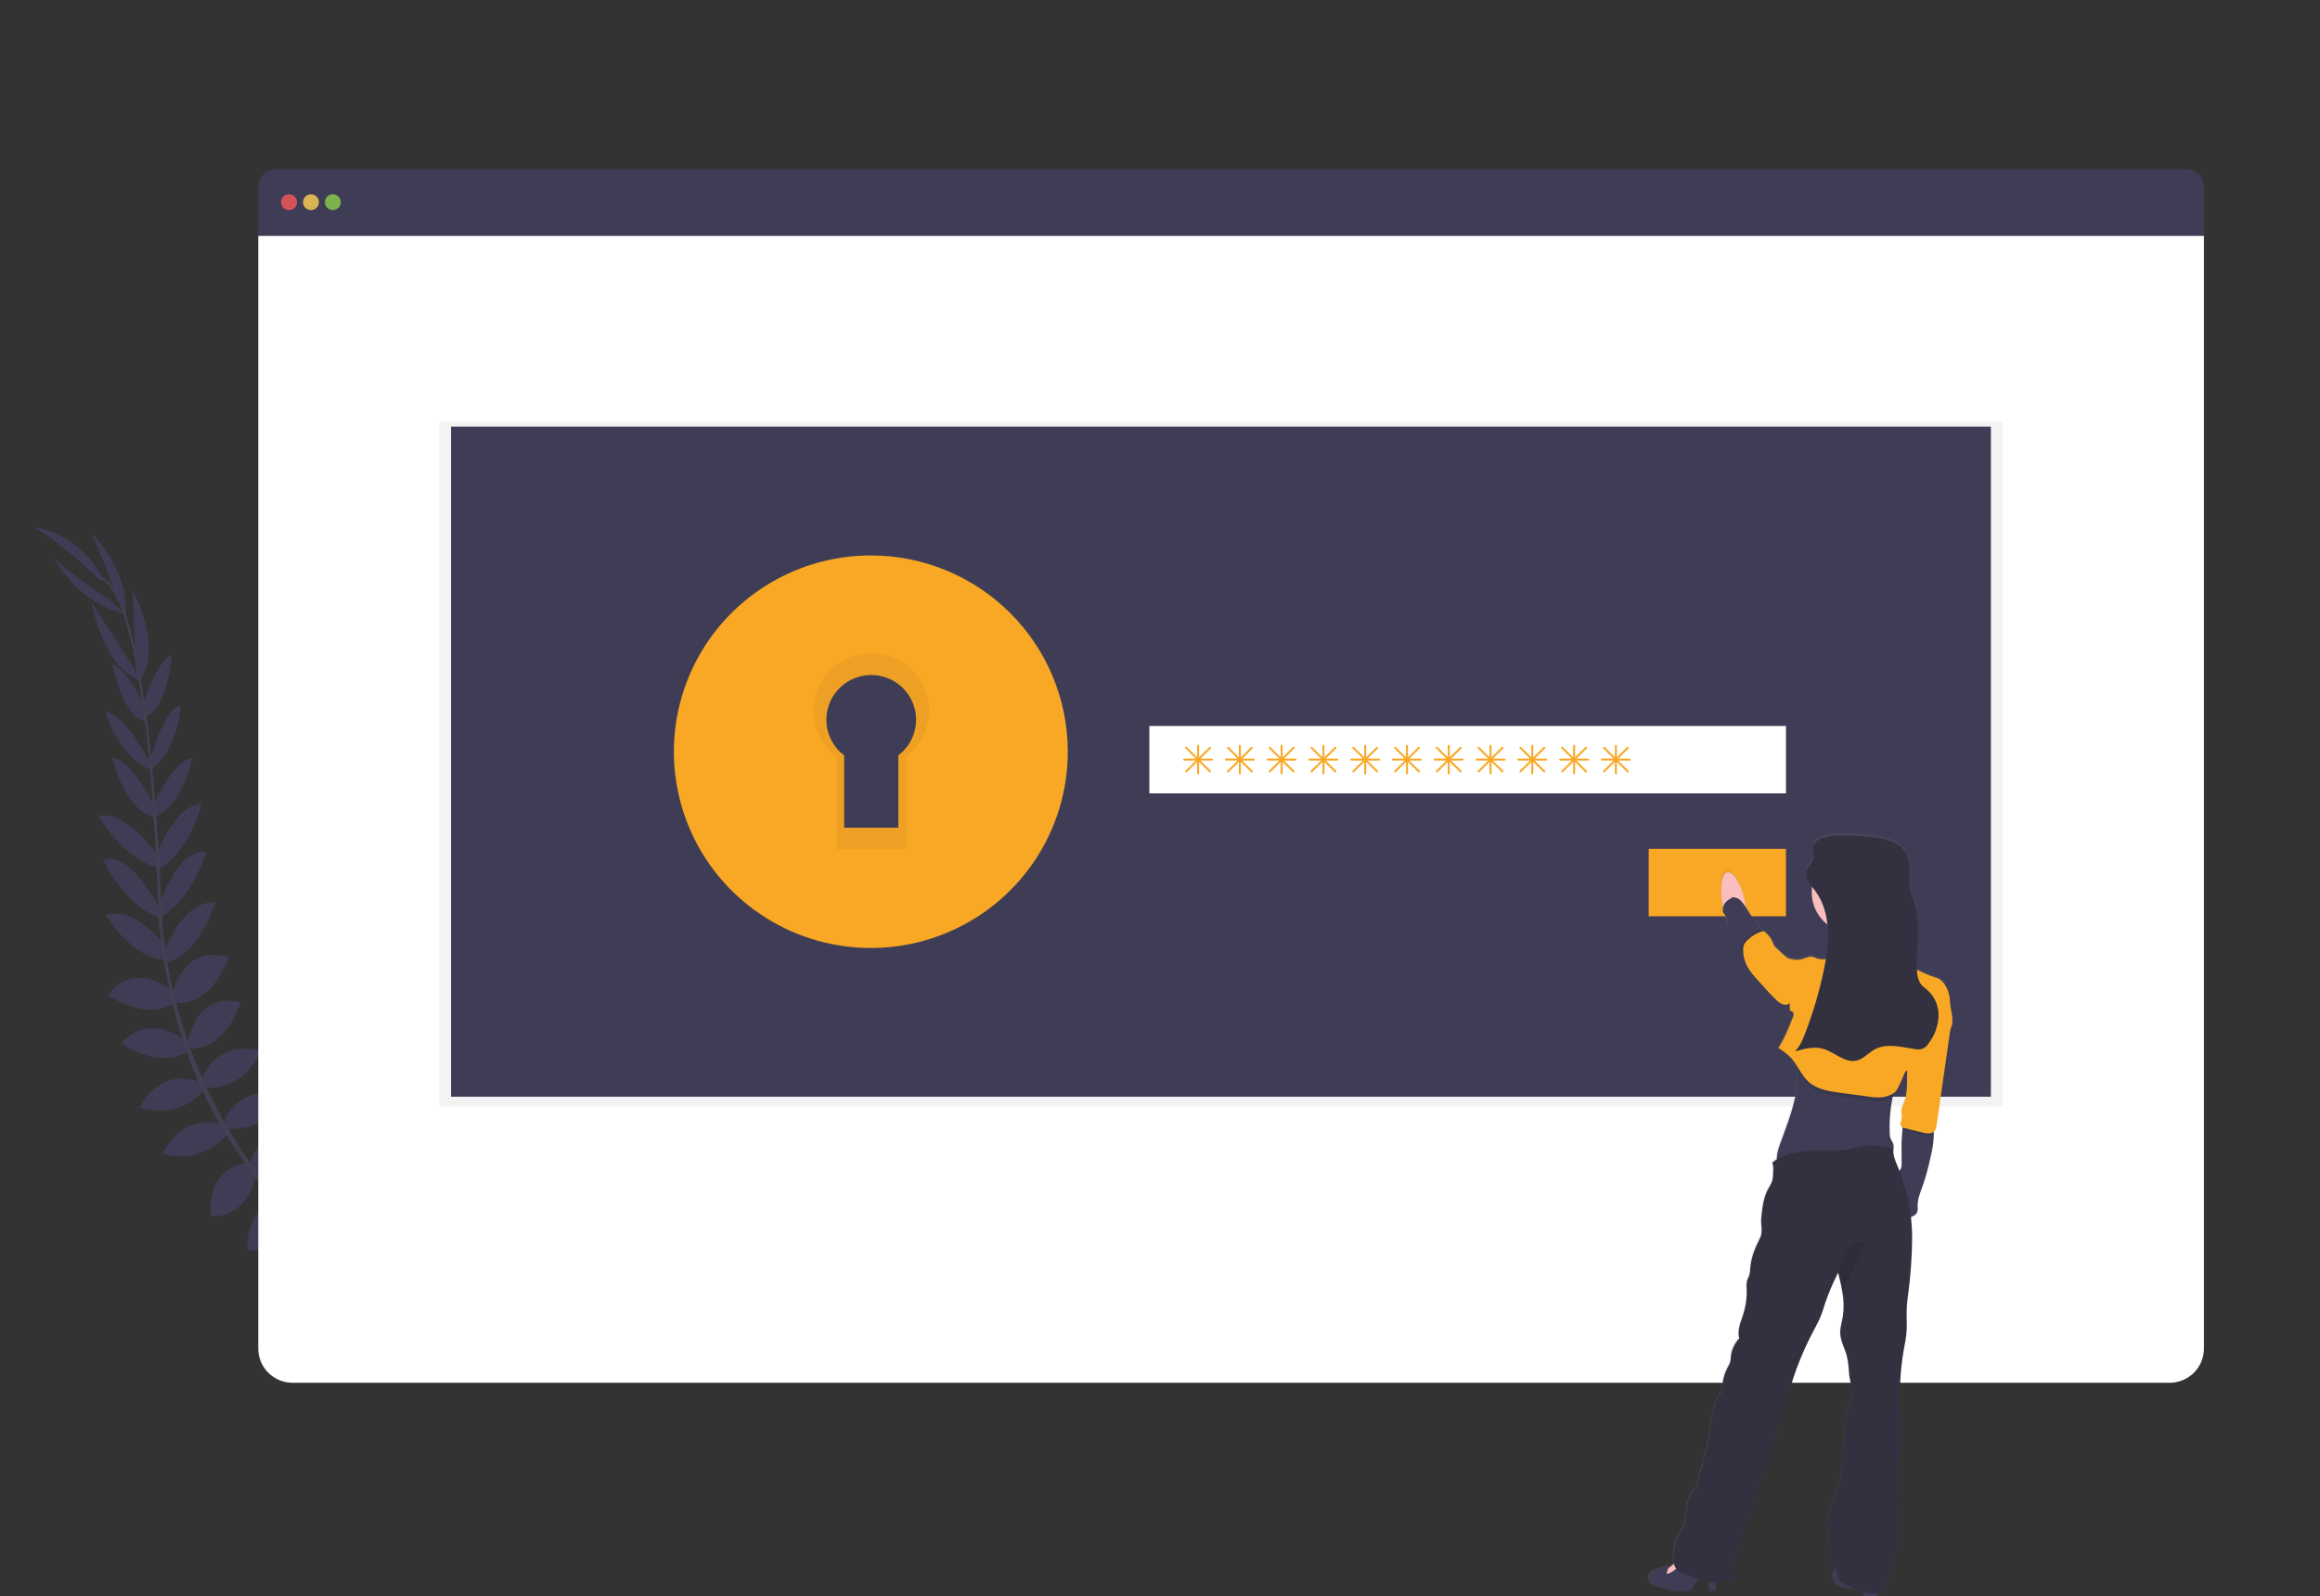 <svg width="1013" height="697" viewBox="0 0 1013 697" fill="none" xmlns="http://www.w3.org/2000/svg">
<rect x="0" y="0" width="1013" height="697" fill="#333333" stroke="none"/>
<g clip-path="url(#clip0)">
<path d="M151 550.568C151 550.568 160.543 544.01 170 548.676C170 548.676 167.088 554.513 155.115 553.963L151 550.568Z" fill="#3F3D56"/>
<path d="M149.58 551C149.58 551 146.633 562.306 154.025 570C154.025 570 158.469 565.339 154.025 553.922L149.58 551Z" fill="#3F3D56"/>
<path d="M137 540.009C137 540.009 137.741 530.48 160 533.643C160 533.643 160.106 539.789 152.293 542.7C144.479 545.611 140.898 543.156 137 540.009Z" fill="#3F3D56"/>
<path d="M136.081 540C136.081 540 127.549 542.906 135.159 563C135.159 563 140.79 561.668 141.802 553.67C142.813 545.672 139.816 542.914 136.081 540Z" fill="#3F3D56"/>
<path d="M124.013 526.223C124.013 526.223 122.766 510.507 144.966 512.116C144.966 512.116 146.555 526.31 127.929 530L124.013 526.223Z" fill="#3F3D56"/>
<path d="M109 508.695C109 508.695 112.014 490.616 134 496.002C134 496.002 134.079 511.632 112.588 513L109 508.695Z" fill="#3F3D56"/>
<path d="M98 489.861C98 489.861 103.083 472.866 125 477.949C125 477.949 119.782 493.237 99.457 492.997L98 489.861Z" fill="#3F3D56"/>
<path d="M88 471.824C88 471.824 92.94 453.555 114 459.02C114 459.02 106.972 476.377 89.395 474.912L88 471.824Z" fill="#3F3D56"/>
<path d="M82 454.799C82 454.799 85.728 432.842 105 437.702C105 437.702 99.401 457.678 83.415 458L82 454.799Z" fill="#3F3D56"/>
<path d="M75 434.669C75 434.669 79.669 411.519 100 418.216C100 418.216 92.032 440.098 76.444 437.836L75 434.669Z" fill="#3F3D56"/>
<path d="M72 415.582C72 415.582 79.049 393.413 94 394.012C94 394.012 86.797 417.425 73.25 420L72 415.582Z" fill="#3F3D56"/>
<path d="M69 396.827C69 396.827 77.121 370.051 90 372.113C90 372.113 84.38 392.583 69.455 401L69 396.827Z" fill="#3F3D56"/>
<path d="M68 374.2C68 374.2 75.504 351.893 88 351C88 351 82.896 372.951 68.248 380L68 374.2Z" fill="#3F3D56"/>
<path d="M66 353.403C66 353.403 75.564 331.496 84 331C84 331 79.844 352.574 66.818 357L66 353.403Z" fill="#3F3D56"/>
<path d="M65 334.188C65 334.188 70.745 310.009 79 308C79 308 77.873 327.783 65.831 336L65 334.188Z" fill="#3F3D56"/>
<path d="M62 308.276C62 308.276 68.169 288.946 75 286C75 286 73.653 308.79 63.575 313L62 308.276Z" fill="#3F3D56"/>
<path d="M59.362 292.029L58 258C58 258 72.022 283.652 60.374 298L59.362 292.029Z" fill="#3F3D56"/>
<path d="M50.151 258.335C50.151 258.335 41.174 233.394 39 232C39 232 56.602 248.184 54.882 269L50.151 258.335Z" fill="#3F3D56"/>
<path d="M123.38 526.049C123.38 526.049 107.539 524.026 108.01 545.908C108.01 545.908 122.325 548.189 127 530.088L123.38 526.049Z" fill="#3F3D56"/>
<path d="M108.441 508C108.441 508 90.608 507.944 92.087 530.884C92.087 530.884 107.063 533.636 112 512.337L108.441 508Z" fill="#3F3D56"/>
<path d="M98.515 491.47C98.515 491.47 81.735 483.755 71 503.671C71 503.671 86.497 510.096 100 494.691L98.515 491.47Z" fill="#3F3D56"/>
<path d="M87.614 472.69C87.614 472.69 70.845 464.622 61 483.744C61 483.744 78.469 489.688 89 475.716L87.614 472.69Z" fill="#3F3D56"/>
<path d="M82.254 455.443C82.254 455.443 65.983 440.837 53 455.608C53 455.608 69.62 467.632 83 458.698L82.254 455.443Z" fill="#3F3D56"/>
<path d="M76.409 433.735C76.409 433.735 59.952 418.113 47 434.454C47 434.454 65.469 447.288 77 437.016L76.409 433.735Z" fill="#3F3D56"/>
<path d="M73 414.48C73 414.48 60.601 395.352 46 399.621C46 399.621 58.868 419.874 72.859 418.971L73 414.48Z" fill="#3F3D56"/>
<path d="M69.675 396.679C69.675 396.679 56.997 371.062 45 375.521C45 375.521 54.144 395.214 70 401L69.675 396.679Z" fill="#3F3D56"/>
<path d="M68.709 373.348C68.709 373.348 55.435 353.814 43 356.202C43 356.202 53.853 376.012 70 379L68.709 373.348Z" fill="#3F3D56"/>
<path d="M68 353.249C68 353.249 57.517 331.151 49 331C49 331 54.032 352.939 67.293 357L68 353.249Z" fill="#3F3D56"/>
<path d="M66 333.988C66 333.988 54.582 311.049 46 311C46 311 51.842 330.616 65.621 336L66 333.988Z" fill="#3F3D56"/>
<path d="M64 310.19C64 310.19 55.796 292.055 49 290C49 290 53.102 312.105 63.094 315L64 310.19Z" fill="#3F3D56"/>
<path d="M58.324 291.536L40 263C40 263 44.695 291.149 61 297L58.324 291.536Z" fill="#3F3D56"/>
<path d="M45.824 260.622C45.824 260.622 23.8 245.451 23 243C23 243 34.2 264.247 55 268L45.824 260.622Z" fill="#3F3D56"/>
<path d="M44.399 254C44.399 254 19.386 229.976 13 230C13 230 33.629 230.941 45 252.719L44.399 254Z" fill="#3F3D56"/>
<path d="M64 313.881L63.099 314C58.446 277.268 51.662 255.532 44 252.869L44.298 252C52.422 254.844 59.253 276.248 64 313.881Z" fill="#444053"/>
<path d="M71 401.889L69.634 402C69.344 398.559 69.124 395.038 68.974 391.526C67.671 361.016 65.654 332.995 63 311.991L63.785 311C66.447 332.051 69.037 360.912 70.341 391.47C70.49 394.959 70.71 398.464 71 401.889Z" fill="#444053"/>
<path d="M176.254 568C176.017 567.897 151.723 557.087 126.51 531.311C111.737 516.214 99.463 498.878 90.145 479.948C78.486 456.297 71.379 427.234 69 399L70.436 399.672C75.789 463.046 104.746 506.349 127.771 529.936C152.738 555.483 176.762 566.183 177 566.285L176.254 568Z" fill="#444053"/>
<path d="M954.881 74H120.207C118.235 74 116.343 74.781 114.949 76.171C113.555 77.56 112.771 79.445 112.771 81.411V103.002H962.316V81.411C962.316 79.445 961.533 77.56 960.138 76.171C958.744 74.781 956.853 74 954.881 74Z" fill="#3F3D56"/>
<path d="M112.771 103.002V588.891C112.771 592.854 114.351 596.655 117.162 599.457C119.974 602.26 123.788 603.834 127.764 603.834H947.323C951.3 603.834 955.113 602.26 957.925 599.457C960.737 596.655 962.316 592.854 962.316 588.891V103.002H112.771Z" fill="white"/>
<path opacity="0.8" d="M126.227 91.748C128.146 91.748 129.701 90.197 129.701 88.285C129.701 86.372 128.146 84.822 126.227 84.822C124.308 84.822 122.752 86.372 122.752 88.285C122.752 90.197 124.308 91.748 126.227 91.748Z" fill="#FA5959"/>
<path opacity="0.8" d="M135.782 91.748C137.701 91.748 139.256 90.197 139.256 88.285C139.256 86.372 137.701 84.822 135.782 84.822C133.863 84.822 132.307 86.372 132.307 88.285C132.307 90.197 133.863 91.748 135.782 91.748Z" fill="#FED253"/>
<path opacity="0.8" d="M145.337 91.748C147.256 91.748 148.812 90.197 148.812 88.285C148.812 86.372 147.256 84.822 145.337 84.822C143.418 84.822 141.862 86.372 141.862 88.285C141.862 90.197 143.418 91.748 145.337 91.748Z" fill="#8CCF4D"/>
<path opacity="0.05" d="M874.504 184.018H191.741V483.236H874.504V184.018Z" fill="black"/>
<path d="M869.292 186.287H196.953V478.907H869.292V186.287Z" fill="#3F3D56"/>
<path d="M380.239 261.598C367.01 261.598 354.078 265.507 343.079 272.832C332.079 280.157 323.506 290.568 318.444 302.749C313.381 314.93 312.057 328.334 314.638 341.265C317.218 354.196 323.589 366.074 332.943 375.397C342.297 384.72 354.215 391.069 367.19 393.641C380.165 396.213 393.613 394.893 405.835 389.847C418.057 384.802 428.503 376.258 435.853 365.295C443.202 354.333 447.125 341.444 447.125 328.26C447.125 319.505 445.395 310.837 442.034 302.749C438.672 294.661 433.746 287.313 427.535 281.122C421.324 274.932 413.95 270.022 405.835 266.672C397.72 263.322 389.022 261.598 380.239 261.598ZM392.235 329.861V361.426H368.59V329.861C365.318 327.393 362.907 323.962 361.696 320.054C360.485 316.146 360.537 311.958 361.843 308.081C363.15 304.204 365.645 300.833 368.977 298.445C372.309 296.058 376.309 294.773 380.413 294.773C384.516 294.773 388.516 296.058 391.848 298.445C395.18 300.833 397.675 304.204 398.982 308.081C400.288 311.958 400.34 316.146 399.129 320.054C397.919 323.962 395.507 327.393 392.235 329.861Z" fill="#F9A826"/>
<path opacity="0.05" d="M380.239 261.598C367.01 261.598 354.078 265.507 343.079 272.832C332.079 280.157 323.506 290.568 318.444 302.749C313.381 314.93 312.057 328.334 314.638 341.265C317.218 354.196 323.589 366.074 332.943 375.397C342.297 384.72 354.215 391.069 367.19 393.641C380.165 396.213 393.613 394.893 405.835 389.847C418.057 384.802 428.503 376.258 435.853 365.295C443.202 354.333 447.125 341.444 447.125 328.26C447.125 319.505 445.395 310.837 442.034 302.749C438.672 294.661 433.746 287.313 427.535 281.122C421.324 274.932 413.95 270.022 405.835 266.672C397.72 263.322 389.022 261.598 380.239 261.598ZM392.235 329.861V361.426H368.59V329.861C365.318 327.393 362.907 323.962 361.696 320.054C360.485 316.146 360.537 311.958 361.843 308.081C363.15 304.204 365.645 300.833 368.977 298.445C372.309 296.058 376.309 294.773 380.413 294.773C384.516 294.773 388.516 296.058 391.848 298.445C395.18 300.833 397.675 304.204 398.982 308.081C400.288 311.958 400.34 316.146 399.129 320.054C397.919 323.962 395.507 327.393 392.235 329.861Z" fill="black"/>
<path d="M380.239 242.551C363.23 242.551 346.604 247.578 332.462 256.996C318.319 266.413 307.297 279.799 300.788 295.46C294.279 311.122 292.576 328.355 295.894 344.981C299.213 361.606 307.403 376.878 319.43 388.865C331.457 400.851 346.78 409.014 363.462 412.321C380.144 415.628 397.435 413.931 413.148 407.444C428.862 400.957 442.293 389.971 451.743 375.877C461.192 361.782 466.236 345.211 466.236 328.26C466.236 305.528 457.175 283.728 441.048 267.655C424.92 251.581 403.047 242.551 380.239 242.551ZM395.658 330.32V370.897H365.255V330.32C361.046 327.146 357.944 322.734 356.387 317.708C354.829 312.683 354.895 307.296 356.575 302.309C358.255 297.323 361.464 292.988 365.749 289.917C370.034 286.846 375.178 285.194 380.456 285.194C385.734 285.194 390.878 286.846 395.163 289.917C399.448 292.988 402.657 297.323 404.337 302.309C406.017 307.296 406.083 312.683 404.525 317.708C402.968 322.734 399.866 327.146 395.658 330.32Z" fill="#F9A826"/>
<path d="M779.82 317.014H501.851V346.449H779.82V317.014Z" fill="white"/>
<path d="M779.82 370.69H719.883V400.125H779.82V370.69Z" fill="#F9A826"/>
<path d="M529.213 331.29H524.184L528.657 326.84C528.737 326.758 528.782 326.647 528.782 326.533C528.782 326.418 528.737 326.308 528.657 326.225C528.617 326.185 528.569 326.152 528.516 326.13C528.463 326.108 528.406 326.097 528.349 326.097C528.292 326.097 528.235 326.108 528.182 326.13C528.129 326.152 528.081 326.185 528.041 326.225L523.567 330.684V325.662C523.567 325.548 523.521 325.438 523.44 325.356C523.358 325.275 523.248 325.23 523.133 325.23C523.018 325.232 522.909 325.278 522.828 325.359C522.747 325.44 522.701 325.548 522.698 325.662V330.684L518.233 326.199C518.193 326.159 518.145 326.126 518.092 326.104C518.039 326.083 517.982 326.071 517.925 326.071C517.868 326.071 517.811 326.083 517.758 326.104C517.705 326.126 517.657 326.159 517.617 326.199C517.537 326.282 517.492 326.392 517.492 326.507C517.492 326.621 517.537 326.732 517.617 326.814L522.09 331.264H517.052C516.938 331.266 516.828 331.312 516.747 331.393C516.666 331.474 516.62 331.583 516.618 331.697C516.618 331.811 516.664 331.922 516.745 332.003C516.826 332.084 516.937 332.13 517.052 332.13H522.09L517.617 336.588C517.537 336.67 517.492 336.781 517.492 336.895C517.492 337.01 517.537 337.12 517.617 337.203C517.7 337.281 517.811 337.324 517.925 337.324C518.04 337.324 518.15 337.281 518.233 337.203L522.698 332.744V337.757C522.698 337.872 522.744 337.982 522.826 338.063C522.907 338.144 523.018 338.19 523.133 338.19C523.248 338.19 523.358 338.144 523.44 338.063C523.521 337.982 523.567 337.872 523.567 337.757V332.744L528.041 337.203C528.124 337.281 528.234 337.324 528.349 337.324C528.463 337.324 528.574 337.281 528.657 337.203C528.737 337.12 528.782 337.01 528.782 336.895C528.782 336.781 528.737 336.67 528.657 336.588L524.184 332.13H529.213C529.329 332.13 529.439 332.084 529.52 332.003C529.602 331.922 529.648 331.811 529.648 331.697C529.641 331.586 529.592 331.483 529.512 331.407C529.431 331.332 529.324 331.29 529.213 331.29Z" fill="#F9A826"/>
<path d="M547.455 331.29H542.426L546.899 326.84C546.979 326.758 547.024 326.647 547.024 326.533C547.024 326.418 546.979 326.308 546.899 326.225C546.859 326.185 546.811 326.152 546.758 326.13C546.705 326.108 546.648 326.097 546.591 326.097C546.533 326.097 546.477 326.108 546.424 326.13C546.371 326.152 546.323 326.185 546.282 326.225L541.809 330.684V325.662C541.809 325.548 541.763 325.438 541.682 325.356C541.6 325.275 541.49 325.23 541.375 325.23C541.26 325.232 541.151 325.278 541.07 325.359C540.989 325.44 540.942 325.548 540.94 325.662V330.684L536.475 326.199C536.435 326.159 536.387 326.126 536.334 326.104C536.281 326.083 536.224 326.071 536.167 326.071C536.11 326.071 536.053 326.083 536 326.104C535.947 326.126 535.899 326.159 535.859 326.199C535.778 326.282 535.734 326.392 535.734 326.507C535.734 326.621 535.778 326.732 535.859 326.814L540.332 331.264H535.294C535.179 331.266 535.07 331.312 534.989 331.393C534.908 331.474 534.862 331.583 534.86 331.697C534.86 331.811 534.905 331.922 534.987 332.003C535.068 332.084 535.179 332.13 535.294 332.13H540.332L535.859 336.588C535.778 336.67 535.734 336.781 535.734 336.895C535.734 337.01 535.778 337.12 535.859 337.203C535.942 337.281 536.052 337.324 536.167 337.324C536.281 337.324 536.392 337.281 536.475 337.203L540.94 332.744V337.757C540.94 337.872 540.986 337.982 541.067 338.063C541.149 338.144 541.259 338.19 541.375 338.19C541.49 338.19 541.6 338.144 541.682 338.063C541.763 337.982 541.809 337.872 541.809 337.757V332.744L546.282 337.203C546.366 337.281 546.476 337.324 546.591 337.324C546.705 337.324 546.816 337.281 546.899 337.203C546.979 337.12 547.024 337.01 547.024 336.895C547.024 336.781 546.979 336.67 546.899 336.588L542.426 332.13H547.455C547.57 332.13 547.681 332.084 547.762 332.003C547.844 331.922 547.889 331.811 547.889 331.697C547.883 331.586 547.834 331.483 547.753 331.407C547.673 331.332 547.566 331.29 547.455 331.29Z" fill="#F9A826"/>
<path d="M565.697 331.29H560.667L565.141 326.84C565.221 326.758 565.266 326.647 565.266 326.533C565.266 326.418 565.221 326.308 565.141 326.225C565.101 326.185 565.052 326.152 565 326.13C564.947 326.108 564.89 326.097 564.832 326.097C564.775 326.097 564.718 326.108 564.665 326.13C564.613 326.152 564.564 326.185 564.524 326.225L560.051 330.684V325.662C560.051 325.548 560.005 325.438 559.923 325.356C559.842 325.275 559.731 325.23 559.616 325.23C559.502 325.232 559.393 325.278 559.312 325.359C559.231 325.44 559.184 325.548 559.182 325.662V330.684L554.717 326.199C554.677 326.159 554.629 326.126 554.576 326.104C554.523 326.083 554.466 326.071 554.409 326.071C554.351 326.071 554.295 326.083 554.242 326.104C554.189 326.126 554.141 326.159 554.1 326.199C554.02 326.282 553.975 326.392 553.975 326.507C553.975 326.621 554.02 326.732 554.1 326.814L558.574 331.264H553.536C553.421 331.266 553.312 331.312 553.231 331.393C553.15 331.474 553.104 331.583 553.101 331.697C553.101 331.811 553.147 331.922 553.229 332.003C553.31 332.084 553.42 332.13 553.536 332.13H558.574L554.1 336.588C554.02 336.67 553.975 336.781 553.975 336.895C553.975 337.01 554.02 337.12 554.1 337.203C554.184 337.281 554.294 337.324 554.409 337.324C554.523 337.324 554.633 337.281 554.717 337.203L559.182 332.744V337.757C559.182 337.872 559.228 337.982 559.309 338.063C559.391 338.144 559.501 338.19 559.616 338.19C559.731 338.19 559.842 338.144 559.923 338.063C560.005 337.982 560.051 337.872 560.051 337.757V332.744L564.524 337.203C564.608 337.281 564.718 337.324 564.832 337.324C564.947 337.324 565.057 337.281 565.141 337.203C565.221 337.12 565.266 337.01 565.266 336.895C565.266 336.781 565.221 336.67 565.141 336.588L560.667 332.13H565.697C565.812 332.13 565.922 332.084 566.004 332.003C566.085 331.922 566.131 331.811 566.131 331.697C566.125 331.586 566.076 331.483 565.995 331.407C565.914 331.332 565.808 331.29 565.697 331.29Z" fill="#F9A826"/>
<path d="M583.939 331.29H578.909L583.383 326.84C583.463 326.758 583.508 326.647 583.508 326.533C583.508 326.418 583.463 326.308 583.383 326.225C583.342 326.185 583.294 326.152 583.241 326.13C583.188 326.108 583.132 326.097 583.074 326.097C583.017 326.097 582.96 326.108 582.907 326.13C582.854 326.152 582.806 326.185 582.766 326.225L578.292 330.684V325.662C578.292 325.548 578.247 325.438 578.165 325.356C578.084 325.275 577.973 325.23 577.858 325.23C577.744 325.232 577.634 325.278 577.553 325.359C577.472 325.44 577.426 325.548 577.424 325.662V330.684L572.959 326.199C572.918 326.159 572.87 326.126 572.817 326.104C572.765 326.083 572.708 326.071 572.65 326.071C572.593 326.071 572.536 326.083 572.483 326.104C572.43 326.126 572.382 326.159 572.342 326.199C572.262 326.282 572.217 326.392 572.217 326.507C572.217 326.621 572.262 326.732 572.342 326.814L576.816 331.264H571.777C571.663 331.266 571.554 331.312 571.473 331.393C571.392 331.474 571.345 331.583 571.343 331.697C571.343 331.811 571.389 331.922 571.47 332.003C571.552 332.084 571.662 332.13 571.777 332.13H576.816L572.342 336.588C572.262 336.67 572.217 336.781 572.217 336.895C572.217 337.01 572.262 337.12 572.342 337.203C572.426 337.281 572.536 337.324 572.65 337.324C572.765 337.324 572.875 337.281 572.959 337.203L577.424 332.744V337.757C577.424 337.872 577.469 337.982 577.551 338.063C577.632 338.144 577.743 338.19 577.858 338.19C577.973 338.19 578.084 338.144 578.165 338.063C578.247 337.982 578.292 337.872 578.292 337.757V332.744L582.766 337.203C582.85 337.281 582.96 337.324 583.074 337.324C583.189 337.324 583.299 337.281 583.383 337.203C583.463 337.12 583.508 337.01 583.508 336.895C583.508 336.781 583.463 336.67 583.383 336.588L578.909 332.13H583.939C584.054 332.13 584.164 332.084 584.246 332.003C584.327 331.922 584.373 331.811 584.373 331.697C584.366 331.586 584.318 331.483 584.237 331.407C584.156 331.332 584.049 331.29 583.939 331.29Z" fill="#F9A826"/>
<path d="M602.18 331.29H597.151L601.624 326.84C601.705 326.758 601.749 326.647 601.749 326.533C601.749 326.418 601.705 326.308 601.624 326.225C601.584 326.185 601.536 326.152 601.483 326.13C601.43 326.108 601.373 326.097 601.316 326.097C601.259 326.097 601.202 326.108 601.149 326.13C601.096 326.152 601.048 326.185 601.008 326.225L596.534 330.684V325.662C596.534 325.548 596.488 325.438 596.407 325.356C596.325 325.275 596.215 325.23 596.1 325.23C595.985 325.232 595.876 325.278 595.795 325.359C595.714 325.44 595.668 325.548 595.665 325.662V330.684L591.201 326.199C591.16 326.159 591.112 326.126 591.059 326.104C591.006 326.083 590.95 326.071 590.892 326.071C590.835 326.071 590.778 326.083 590.725 326.104C590.672 326.126 590.624 326.159 590.584 326.199C590.504 326.282 590.459 326.392 590.459 326.507C590.459 326.621 590.504 326.732 590.584 326.814L595.057 331.264H590.019C589.905 331.266 589.796 331.312 589.715 331.393C589.634 331.474 589.587 331.583 589.585 331.697C589.585 331.811 589.631 331.922 589.712 332.003C589.794 332.084 589.904 332.13 590.019 332.13H595.057L590.584 336.588C590.504 336.67 590.459 336.781 590.459 336.895C590.459 337.01 590.504 337.12 590.584 337.203C590.668 337.281 590.778 337.324 590.892 337.324C591.007 337.324 591.117 337.281 591.201 337.203L595.665 332.744V337.757C595.665 337.872 595.711 337.982 595.793 338.063C595.874 338.144 595.985 338.19 596.1 338.19C596.215 338.19 596.325 338.144 596.407 338.063C596.488 337.982 596.534 337.872 596.534 337.757V332.744L601.008 337.203C601.091 337.281 601.202 337.324 601.316 337.324C601.43 337.324 601.541 337.281 601.624 337.203C601.705 337.12 601.749 337.01 601.749 336.895C601.749 336.781 601.705 336.67 601.624 336.588L597.151 332.13H602.18C602.296 332.13 602.406 332.084 602.487 332.003C602.569 331.922 602.615 331.811 602.615 331.697C602.608 331.586 602.559 331.483 602.479 331.407C602.398 331.332 602.291 331.29 602.18 331.29Z" fill="#F9A826"/>
<path d="M620.422 331.29H615.393L619.866 326.84C619.946 326.758 619.991 326.647 619.991 326.533C619.991 326.418 619.946 326.308 619.866 326.225C619.826 326.185 619.778 326.152 619.725 326.13C619.672 326.108 619.615 326.097 619.558 326.097C619.5 326.097 619.444 326.108 619.391 326.13C619.338 326.152 619.29 326.185 619.249 326.225L614.776 330.684V325.662C614.776 325.548 614.73 325.438 614.649 325.356C614.567 325.275 614.457 325.23 614.342 325.23C614.227 325.232 614.118 325.278 614.037 325.359C613.956 325.44 613.909 325.548 613.907 325.662V330.684L609.442 326.199C609.402 326.159 609.354 326.126 609.301 326.104C609.248 326.083 609.191 326.071 609.134 326.071C609.077 326.071 609.02 326.083 608.967 326.104C608.914 326.126 608.866 326.159 608.826 326.199C608.745 326.282 608.701 326.392 608.701 326.507C608.701 326.621 608.745 326.732 608.826 326.814L613.299 331.264H608.261C608.146 331.266 608.037 331.312 607.956 331.393C607.875 331.474 607.829 331.583 607.827 331.697C607.827 331.811 607.872 331.922 607.954 332.003C608.035 332.084 608.146 332.13 608.261 332.13H613.299L608.826 336.588C608.745 336.67 608.701 336.781 608.701 336.895C608.701 337.01 608.745 337.12 608.826 337.203C608.909 337.281 609.019 337.324 609.134 337.324C609.248 337.324 609.359 337.281 609.442 337.203L613.907 332.744V337.757C613.907 337.872 613.953 337.982 614.034 338.063C614.116 338.144 614.226 338.19 614.342 338.19C614.457 338.19 614.567 338.144 614.649 338.063C614.73 337.982 614.776 337.872 614.776 337.757V332.744L619.249 337.203C619.333 337.281 619.443 337.324 619.558 337.324C619.672 337.324 619.783 337.281 619.866 337.203C619.946 337.12 619.991 337.01 619.991 336.895C619.991 336.781 619.946 336.67 619.866 336.588L615.393 332.13H620.422C620.537 332.13 620.648 332.084 620.729 332.003C620.811 331.922 620.857 331.811 620.857 331.697C620.85 331.586 620.801 331.483 620.72 331.407C620.64 331.332 620.533 331.29 620.422 331.29Z" fill="#F9A826"/>
<path d="M638.664 331.29H633.634L638.108 326.84C638.188 326.758 638.233 326.647 638.233 326.533C638.233 326.418 638.188 326.308 638.108 326.225C638.068 326.185 638.02 326.152 637.967 326.13C637.914 326.108 637.857 326.097 637.8 326.097C637.742 326.097 637.685 326.108 637.633 326.13C637.58 326.152 637.532 326.185 637.491 326.225L633.018 330.684V325.662C633.018 325.548 632.972 325.438 632.89 325.356C632.809 325.275 632.699 325.23 632.583 325.23C632.469 325.232 632.36 325.278 632.279 325.359C632.198 325.44 632.151 325.548 632.149 325.662V330.684L627.684 326.199C627.644 326.159 627.596 326.126 627.543 326.104C627.49 326.083 627.433 326.071 627.376 326.071C627.318 326.071 627.262 326.083 627.209 326.104C627.156 326.126 627.108 326.159 627.067 326.199C626.987 326.282 626.942 326.392 626.942 326.507C626.942 326.621 626.987 326.732 627.067 326.814L631.541 331.264H626.503C626.388 331.266 626.279 331.312 626.198 331.393C626.117 331.474 626.071 331.583 626.068 331.697C626.068 331.811 626.114 331.922 626.196 332.003C626.277 332.084 626.387 332.13 626.503 332.13H631.541L627.067 336.588C626.987 336.67 626.942 336.781 626.942 336.895C626.942 337.01 626.987 337.12 627.067 337.203C627.151 337.281 627.261 337.324 627.376 337.324C627.49 337.324 627.6 337.281 627.684 337.203L632.149 332.744V337.757C632.149 337.872 632.195 337.982 632.276 338.063C632.358 338.144 632.468 338.19 632.583 338.19C632.699 338.19 632.809 338.144 632.89 338.063C632.972 337.982 633.018 337.872 633.018 337.757V332.744L637.491 337.203C637.575 337.281 637.685 337.324 637.8 337.324C637.914 337.324 638.024 337.281 638.108 337.203C638.188 337.12 638.233 337.01 638.233 336.895C638.233 336.781 638.188 336.67 638.108 336.588L633.634 332.13H638.664C638.779 332.13 638.89 332.084 638.971 332.003C639.052 331.922 639.098 331.811 639.098 331.697C639.092 331.586 639.043 331.483 638.962 331.407C638.881 331.332 638.775 331.29 638.664 331.29Z" fill="#F9A826"/>
<path d="M656.906 331.29H651.876L656.35 326.84C656.43 326.758 656.475 326.647 656.475 326.533C656.475 326.418 656.43 326.308 656.35 326.225C656.309 326.185 656.261 326.152 656.208 326.13C656.155 326.108 656.099 326.097 656.041 326.097C655.984 326.097 655.927 326.108 655.874 326.13C655.821 326.152 655.773 326.185 655.733 326.225L651.259 330.684V325.662C651.259 325.548 651.214 325.438 651.132 325.356C651.051 325.275 650.94 325.23 650.825 325.23C650.71 325.232 650.601 325.278 650.52 325.359C650.439 325.44 650.393 325.548 650.391 325.662V330.684L645.926 326.199C645.885 326.159 645.837 326.126 645.784 326.104C645.731 326.083 645.675 326.071 645.617 326.071C645.56 326.071 645.503 326.083 645.45 326.104C645.397 326.126 645.349 326.159 645.309 326.199C645.229 326.282 645.184 326.392 645.184 326.507C645.184 326.621 645.229 326.732 645.309 326.814L649.783 331.264H644.744C644.63 331.266 644.521 331.312 644.44 331.393C644.359 331.474 644.312 331.583 644.31 331.697C644.31 331.811 644.356 331.922 644.437 332.003C644.519 332.084 644.629 332.13 644.744 332.13H649.783L645.309 336.588C645.229 336.67 645.184 336.781 645.184 336.895C645.184 337.01 645.229 337.12 645.309 337.203C645.393 337.281 645.503 337.324 645.617 337.324C645.732 337.324 645.842 337.281 645.926 337.203L650.391 332.744V337.757C650.391 337.872 650.436 337.982 650.518 338.063C650.599 338.144 650.71 338.19 650.825 338.19C650.94 338.19 651.051 338.144 651.132 338.063C651.214 337.982 651.259 337.872 651.259 337.757V332.744L655.733 337.203C655.817 337.281 655.927 337.324 656.041 337.324C656.156 337.324 656.266 337.281 656.35 337.203C656.43 337.12 656.475 337.01 656.475 336.895C656.475 336.781 656.43 336.67 656.35 336.588L651.876 332.13H656.906C657.021 332.13 657.131 332.084 657.213 332.003C657.294 331.922 657.34 331.811 657.34 331.697C657.333 331.586 657.285 331.483 657.204 331.407C657.123 331.332 657.016 331.29 656.906 331.29Z" fill="#F9A826"/>
<path d="M675.148 331.29H670.118L674.592 326.84C674.672 326.758 674.716 326.647 674.716 326.533C674.716 326.418 674.672 326.308 674.592 326.225C674.551 326.185 674.503 326.152 674.45 326.13C674.397 326.108 674.34 326.097 674.283 326.097C674.226 326.097 674.169 326.108 674.116 326.13C674.063 326.152 674.015 326.185 673.975 326.225L669.501 330.684V325.662C669.501 325.548 669.455 325.438 669.374 325.356C669.293 325.275 669.182 325.23 669.067 325.23C668.952 325.232 668.843 325.278 668.762 325.359C668.681 325.44 668.635 325.548 668.633 325.662V330.684L664.168 326.199C664.127 326.159 664.079 326.126 664.026 326.104C663.973 326.083 663.917 326.071 663.859 326.071C663.802 326.071 663.745 326.083 663.692 326.104C663.639 326.126 663.591 326.159 663.551 326.199C663.471 326.282 663.426 326.392 663.426 326.507C663.426 326.621 663.471 326.732 663.551 326.814L668.025 331.264H662.986C662.872 331.266 662.763 331.312 662.682 331.393C662.601 331.474 662.554 331.583 662.552 331.697C662.552 331.811 662.598 331.922 662.679 332.003C662.761 332.084 662.871 332.13 662.986 332.13H668.025L663.551 336.588C663.471 336.67 663.426 336.781 663.426 336.895C663.426 337.01 663.471 337.12 663.551 337.203C663.635 337.281 663.745 337.324 663.859 337.324C663.974 337.324 664.084 337.281 664.168 337.203L668.633 332.744V337.757C668.633 337.872 668.678 337.982 668.76 338.063C668.841 338.144 668.952 338.19 669.067 338.19C669.182 338.19 669.293 338.144 669.374 338.063C669.455 337.982 669.501 337.872 669.501 337.757V332.744L673.975 337.203C674.058 337.281 674.169 337.324 674.283 337.324C674.398 337.324 674.508 337.281 674.592 337.203C674.672 337.12 674.716 337.01 674.716 336.895C674.716 336.781 674.672 336.67 674.592 336.588L670.118 332.13H675.148C675.263 332.13 675.373 332.084 675.455 332.003C675.536 331.922 675.582 331.811 675.582 331.697C675.575 331.586 675.526 331.483 675.446 331.407C675.365 331.332 675.258 331.29 675.148 331.29Z" fill="#F9A826"/>
<path d="M693.389 331.29H688.36L692.833 326.84C692.913 326.758 692.958 326.647 692.958 326.533C692.958 326.418 692.913 326.308 692.833 326.225C692.793 326.185 692.745 326.152 692.692 326.13C692.639 326.108 692.582 326.097 692.525 326.097C692.467 326.097 692.411 326.108 692.358 326.13C692.305 326.152 692.257 326.185 692.216 326.225L687.743 330.684V325.662C687.743 325.548 687.697 325.438 687.616 325.356C687.534 325.275 687.424 325.23 687.309 325.23C687.194 325.232 687.085 325.278 687.004 325.359C686.923 325.44 686.876 325.548 686.874 325.662V330.684L682.409 326.199C682.369 326.159 682.321 326.126 682.268 326.104C682.215 326.083 682.158 326.071 682.101 326.071C682.044 326.071 681.987 326.083 681.934 326.104C681.881 326.126 681.833 326.159 681.793 326.199C681.712 326.282 681.668 326.392 681.668 326.507C681.668 326.621 681.712 326.732 681.793 326.814L686.266 331.264H681.228C681.114 331.266 681.004 331.312 680.923 331.393C680.842 331.474 680.796 331.583 680.794 331.697C680.794 331.811 680.839 331.922 680.921 332.003C681.002 332.084 681.113 332.13 681.228 332.13H686.266L681.793 336.588C681.712 336.67 681.668 336.781 681.668 336.895C681.668 337.01 681.712 337.12 681.793 337.203C681.876 337.281 681.986 337.324 682.101 337.324C682.215 337.324 682.326 337.281 682.409 337.203L686.874 332.744V337.757C686.874 337.872 686.92 337.982 687.001 338.063C687.083 338.144 687.193 338.19 687.309 338.19C687.424 338.19 687.534 338.144 687.616 338.063C687.697 337.982 687.743 337.872 687.743 337.757V332.744L692.216 337.203C692.3 337.281 692.41 337.324 692.525 337.324C692.639 337.324 692.75 337.281 692.833 337.203C692.913 337.12 692.958 337.01 692.958 336.895C692.958 336.781 692.913 336.67 692.833 336.588L688.36 332.13H693.389C693.504 332.13 693.615 332.084 693.696 332.003C693.778 331.922 693.823 331.811 693.823 331.697C693.817 331.586 693.768 331.483 693.687 331.407C693.607 331.332 693.5 331.29 693.389 331.29Z" fill="#F9A826"/>
<path d="M711.631 331.29H706.601L711.075 326.84C711.155 326.758 711.2 326.647 711.2 326.533C711.2 326.418 711.155 326.308 711.075 326.225C711.035 326.185 710.987 326.152 710.934 326.13C710.881 326.108 710.824 326.097 710.767 326.097C710.709 326.097 710.653 326.108 710.6 326.13C710.547 326.152 710.499 326.185 710.458 326.225L705.985 330.684V325.662C705.985 325.548 705.939 325.438 705.857 325.356C705.776 325.275 705.666 325.23 705.55 325.23C705.436 325.232 705.327 325.278 705.246 325.359C705.165 325.44 705.118 325.548 705.116 325.662V330.684L700.651 326.199C700.611 326.159 700.563 326.126 700.51 326.104C700.457 326.083 700.4 326.071 700.343 326.071C700.285 326.071 700.229 326.083 700.176 326.104C700.123 326.126 700.075 326.159 700.034 326.199C699.954 326.282 699.909 326.392 699.909 326.507C699.909 326.621 699.954 326.732 700.034 326.814L704.508 331.264H699.47C699.355 331.266 699.246 331.312 699.165 331.393C699.084 331.474 699.038 331.583 699.035 331.697C699.035 331.811 699.081 331.922 699.163 332.003C699.244 332.084 699.355 332.13 699.47 332.13H704.508L700.034 336.588C699.954 336.67 699.909 336.781 699.909 336.895C699.909 337.01 699.954 337.12 700.034 337.203C700.118 337.281 700.228 337.324 700.343 337.324C700.457 337.324 700.567 337.281 700.651 337.203L705.116 332.744V337.757C705.116 337.872 705.162 337.982 705.243 338.063C705.325 338.144 705.435 338.19 705.55 338.19C705.666 338.19 705.776 338.144 705.857 338.063C705.939 337.982 705.985 337.872 705.985 337.757V332.744L710.458 337.203C710.542 337.281 710.652 337.324 710.767 337.324C710.881 337.324 710.991 337.281 711.075 337.203C711.155 337.12 711.2 337.01 711.2 336.895C711.2 336.781 711.155 336.67 711.075 336.588L706.601 332.13H711.631C711.746 332.13 711.857 332.084 711.938 332.003C712.02 331.922 712.065 331.811 712.065 331.697C712.059 331.586 712.01 331.483 711.929 331.407C711.848 331.332 711.742 331.29 711.631 331.29Z" fill="#F9A826"/>
<path d="M851.476 436.607C851.451 435.561 851.32 434.519 851.085 433.499C850.303 430.573 848.54 427.032 845.638 426.149C842.643 425.235 839.749 424.017 837.004 422.513C836.483 413.232 838.62 403.735 836.292 394.74C835.423 391.45 833.99 388.299 833.607 384.931C833.13 380.741 834.276 376.274 832.6 372.413C831.279 369.365 828.378 367.218 825.26 366.093C822.141 364.967 818.78 364.664 815.47 364.361C811.3 364.023 797.801 362.431 793.093 366.145C792.769 366.396 792.477 366.687 792.225 367.01C792.121 367.153 792.028 367.304 791.947 367.46L791.903 367.53C791.809 367.71 791.73 367.898 791.669 368.092C791.603 368.305 791.554 368.522 791.521 368.742C791.521 368.811 791.521 368.88 791.521 368.95C791.521 369.019 791.521 369.253 791.521 369.408V369.642C791.521 369.798 791.521 369.954 791.521 370.118C791.521 370.283 791.521 370.24 791.521 370.3C791.582 371.079 791.695 371.858 791.695 372.629C791.704 373.013 791.669 373.396 791.591 373.772C791.301 374.793 790.811 375.746 790.149 376.577L789.992 376.802C789.897 376.94 789.801 377.07 789.714 377.209C789.627 377.347 789.558 377.451 789.488 377.572C789.419 377.694 789.349 377.771 789.289 377.884C789.205 378.027 789.129 378.174 789.063 378.326C789.063 378.412 788.967 378.49 788.933 378.577C788.824 378.811 788.737 379.054 788.672 379.304C788.468 380.056 788.451 380.846 788.62 381.607C788.854 382.578 789.257 383.501 789.81 384.334C790.027 384.689 790.262 385.035 790.505 385.381L791.113 386.204C790.999 387.007 790.938 387.817 790.93 388.628C790.931 391.339 791.549 394.014 792.737 396.453C793.926 398.891 795.655 401.029 797.793 402.705C798.137 406.361 798.099 410.043 797.68 413.691C797.602 414.453 797.506 415.223 797.402 415.985C797.298 416.747 797.219 417.249 797.115 417.881C795.844 418.063 794.549 417.965 793.319 417.596C792.752 417.343 792.172 417.121 791.582 416.929C789.054 416.297 786.474 418.808 783.973 418.046C783.973 418.167 783.903 418.28 783.86 418.392C783.337 418.069 782.737 417.892 782.122 417.881C780.637 417.812 779.429 416.738 778.352 415.726L775.043 412.618C774.827 412.427 774.635 412.212 774.469 411.977C774.292 411.64 774.157 411.282 774.07 410.912C773.514 409.12 772.167 407.691 770.864 406.332C770.618 406.022 770.29 405.786 769.918 405.648C769.774 405.627 769.627 405.627 769.483 405.648C769.395 405.527 769.299 405.412 769.197 405.302C768.972 405.045 768.731 404.802 768.476 404.575C766.895 403.12 766.738 401.874 765.366 400.246C764.169 398.694 763.083 397.059 762.117 395.355C762.004 394.446 761.848 393.511 761.657 392.567C761.219 390.407 760.582 388.291 759.754 386.247L758.017 382.412L757.817 382.611C756.558 380.741 755.211 379.719 754.004 379.962C751.98 380.377 750.981 384.291 751.302 389.407L751.997 394.601C751.997 394.731 752.058 394.861 752.093 394.991C751.968 395.607 751.904 396.233 751.902 396.861C751.902 397.588 752.579 398.125 752.935 398.774C753.506 399.654 753.807 400.679 753.804 401.727C753.761 402.099 753.648 402.454 753.63 402.817C753.678 403.631 753.961 404.413 754.447 405.068L758.79 412.341L759.659 413.864L759.711 413.934C759.985 414.465 760.384 414.923 760.875 415.267C761.045 417.088 761.53 418.866 762.308 420.522C762.456 420.851 762.621 421.162 762.795 421.474C763.963 423.387 765.337 425.167 766.895 426.781L768.962 429.093C771.004 431.361 773.045 433.638 775.26 435.733C776.053 436.574 777.011 437.242 778.074 437.698C778.595 437.906 779.162 437.973 779.717 437.892C780.272 437.811 780.796 437.586 781.236 437.239C781.236 438.313 781.236 439.386 781.236 440.46C781.559 440.48 781.87 440.585 782.138 440.765C782.406 440.944 782.621 441.192 782.761 441.482C782.901 441.773 782.961 442.095 782.934 442.416C782.907 442.737 782.795 443.045 782.609 443.308C780.785 447.974 778.943 452.684 776.181 456.866C778.131 458.016 779.938 459.39 781.566 460.961C782.623 462.128 783.563 463.395 784.372 464.744C784.45 465.385 784.511 466.017 784.546 466.648C785.189 476.968 781.184 487.21 777.597 497.045C776.563 499.832 775.434 502.75 775.521 505.65C774.84 506.068 774.19 506.534 773.575 507.044C774.287 508.897 774.009 510.55 773.931 512.533C773.905 513.721 773.661 514.895 773.21 515.996C772.832 516.759 772.415 517.501 771.959 518.221C769.709 522.177 769.214 526.878 768.762 531.397C768.493 534.124 769.553 537.458 768.311 539.899C766.165 544.089 764.263 548.556 763.967 553.214C763.957 554.262 763.823 555.305 763.568 556.322C763.299 557.188 762.821 557.924 762.578 558.772C762.327 559.909 762.268 561.079 762.404 562.235C762.569 566.385 761.95 570.529 760.58 574.451C759.494 577.541 758.295 580.849 759.146 584.026C757.051 586.22 755.756 589.053 755.472 592.069C755.45 592.84 755.356 593.608 755.194 594.363C754.928 595.134 754.579 595.875 754.152 596.57C752.403 599.744 751.584 603.344 751.789 606.959C749.183 610.483 747.88 614.829 747.107 619.149C746.334 623.469 745.995 627.867 745.005 632.135C743.684 637.78 741.295 643.485 740.826 649.268C738.012 651.06 736.796 654.532 736.257 657.813C735.719 661.094 735.632 664.54 734.251 667.57C733.538 669.146 732.513 670.557 731.836 672.167C731.361 673.449 731.012 674.774 730.793 676.123C730.376 678.236 730.012 680.591 730.524 682.616C729.787 683.394 728.927 684.046 727.979 684.547C728.118 684.01 728.231 683.474 728.326 682.928C726.085 684.954 722.02 684.244 720.231 686.677C719.693 687.461 719.484 688.423 719.646 689.359C719.808 690.294 720.329 691.13 721.099 691.689C721.659 692.03 722.265 692.289 722.897 692.46C727.241 693.845 731.706 695.239 736.17 694.503C736.698 694.446 737.209 694.284 737.673 694.027C738.254 693.601 738.732 693.051 739.072 692.417C739.741 691.36 740.409 690.304 741.07 689.248C742.669 689.724 744.297 690.103 745.943 690.382C746.108 691.767 746.229 693.153 746.29 694.538C747.159 694.711 748.323 694.763 748.731 693.958C748.855 693.653 748.906 693.324 748.879 692.997C748.879 692.382 748.966 691.568 749.018 690.737H749.192C751.842 690.844 754.479 690.312 756.879 689.187C755.95 681.517 759.016 674.02 761.674 666.765C764.48 659.129 766.886 651.355 769.31 643.58C771.047 638.109 772.967 632.81 774.669 627.33C776.812 620.404 778.963 613.478 781.123 606.552C782.061 603.505 783.008 600.492 784.085 597.462C786.353 591.331 789.043 585.363 792.138 579.602C793.007 577.966 793.875 576.347 794.587 574.65C795.456 572.581 796.073 570.416 796.768 568.278C798.282 563.89 800.105 559.614 802.223 555.482C802.284 555.37 802.327 555.266 802.388 555.162C803.092 558.028 803.795 560.936 804.264 563.819C804.899 567.354 804.949 570.969 804.412 574.52C803.995 576.935 803.205 579.325 803.3 581.775C803.43 585.16 805.246 588.233 806.141 591.497C806.717 593.94 807.043 596.434 807.113 598.943C807.357 602.838 809.476 607.21 807.982 610.821C803.335 622.257 805.585 635.174 802.935 647.182C801.571 653.346 797.393 659.138 797.723 665.44C797.955 669.913 798.349 674.375 798.905 678.825C799.039 680.229 799.405 681.601 799.991 682.885C800.337 683.561 800.735 684.209 801.181 684.824C800.798 684.971 800.477 685.361 800.199 686.183C799.487 688.348 800.199 691.031 802.127 692.244C802.913 692.662 803.76 692.954 804.638 693.109C805.819 693.444 807.041 693.613 808.269 693.611C808.651 693.591 809.031 693.545 809.407 693.473C810.749 694.035 812.121 694.526 813.515 694.945C813.515 695.3 813.585 695.655 813.628 696.009C813.631 696.195 813.672 696.378 813.75 696.546C813.828 696.715 813.94 696.865 814.08 696.988C814.297 697.089 814.537 697.13 814.775 697.109H819.492C819.492 696.719 819.492 696.321 819.492 695.932C820.032 695.988 820.577 695.93 821.093 695.763C821.61 695.596 822.085 695.323 822.489 694.962C822.906 694.432 823.203 693.817 823.357 693.161C824.643 688.815 825.92 684.466 827.188 680.114C828.709 675.304 829.342 670.259 829.056 665.224C827.379 649.268 831.062 633.261 829.864 617.262C829.142 607.645 829.638 597.977 831.34 588.484C831.731 586.337 832.209 584.156 832.383 582.017C832.765 577.983 832.296 573.905 832.582 569.897C832.678 568.494 832.869 567.101 833.043 565.707C834.233 557.056 834.857 548.336 834.91 539.605C834.884 536.711 834.704 533.822 834.372 530.947C835.278 530.717 836.1 530.237 836.743 529.562C837.516 528.558 837.317 527.147 837.308 525.865C837.308 522.801 838.602 519.909 839.645 517.017C840.982 513.029 842.079 508.964 842.928 504.845C843.826 501.525 844.316 498.11 844.387 494.673C844.387 494.326 844.37 493.98 844.335 493.634C844.663 493.408 844.936 493.112 845.134 492.768C845.361 492.261 845.502 491.719 845.551 491.166C845.864 488.959 846.186 486.742 846.498 484.526C846.73 482.939 846.959 481.355 847.185 479.773L849.947 460.562C850.181 458.891 850.425 457.229 850.659 455.567L851.38 450.598C851.458 450.009 851.545 449.42 851.606 448.866C853.726 445.334 851.702 440.624 851.476 436.607ZM828.43 508.533C827.405 506.109 826.45 503.624 826.693 501.01H826.597C826.826 500.205 826.786 499.349 826.484 498.568C826.215 497.936 825.746 497.4 825.459 496.768C825.151 495.996 824.992 495.174 824.99 494.344C824.775 489.078 825.192 483.806 826.233 478.639C826.346 478.033 826.467 477.418 826.58 476.812C826.944 476.602 827.278 476.343 827.57 476.042C828.027 475.523 828.405 474.939 828.691 474.31C829.672 472.345 830.567 470.345 831.392 468.311C831.662 467.653 832.053 466.891 832.721 466.726C832.582 471.791 833.104 476.959 831.036 481.531C830.643 482.268 830.351 483.054 830.168 483.868C829.976 485.158 830.515 486.465 830.324 487.747C830.228 488.413 829.942 489.028 829.829 489.686C829.743 490.009 829.745 490.349 829.833 490.671C829.921 490.993 830.094 491.287 830.333 491.521C830.448 491.602 830.573 491.666 830.706 491.712C830.654 492.058 830.611 492.413 830.576 492.751C830.506 493.461 830.472 494.127 830.428 494.543C830.228 496.66 830.15 498.788 830.194 500.915C830.194 503.209 830.281 505.503 830.246 507.84C830.278 508.512 830.165 509.182 829.916 509.806C829.743 510.128 829.521 510.42 829.256 510.671C829.004 509.892 828.726 509.208 828.43 508.533Z" fill="url(#paint0_linear)"/>
<path d="M759.861 408.081C762.511 407.539 763.413 401.036 761.875 393.556C760.337 386.076 756.942 380.45 754.291 380.992C751.641 381.533 750.738 388.036 752.276 395.516C753.814 402.997 757.21 408.622 759.861 408.081Z" fill="#FBBEBE"/>
<path d="M800.338 686.348C799.626 688.495 800.338 691.179 802.266 692.347C803.047 692.762 803.888 693.054 804.759 693.213C805.938 693.545 807.157 693.711 808.382 693.707C809.884 693.637 811.326 693.049 812.829 692.841C813.003 692.797 813.186 692.822 813.342 692.91C813.417 692.99 813.473 693.087 813.506 693.191C813.539 693.296 813.548 693.407 813.533 693.516C813.549 694.367 813.613 695.217 813.724 696.061C813.725 696.247 813.766 696.43 813.844 696.599C813.922 696.768 814.035 696.918 814.176 697.04C814.392 697.141 814.632 697.182 814.87 697.161H819.579C819.685 693.039 819.232 688.921 818.232 684.919C818.167 684.613 818.049 684.32 817.885 684.054C817.485 683.618 816.96 683.315 816.382 683.188C815.231 682.711 813.987 682.495 812.742 682.556C811.222 682.755 809.954 683.733 808.66 684.547C807.365 685.361 805.602 686.079 804.03 685.664C802.457 685.248 801.146 683.941 800.338 686.348Z" fill="#3F3D56"/>
<path d="M731.21 682.547C729.887 683.96 728.263 685.06 726.459 685.768L725.66 686.149C725.549 686.19 725.455 686.266 725.39 686.365C725.375 686.432 725.375 686.502 725.39 686.57C725.405 686.637 725.435 686.7 725.477 686.755C726.142 687.78 727.125 688.56 728.276 688.977C729.427 689.395 730.683 689.426 731.853 689.066C732.371 688.937 732.85 688.688 733.252 688.339C733.914 687.556 734.293 686.575 734.329 685.551C734.592 684.496 734.547 683.387 734.199 682.357C732.991 679.647 732.548 680.876 731.21 682.547Z" fill="#FBBEBE"/>
<path d="M749.261 693.213C749.288 693.54 749.237 693.87 749.113 694.174C748.705 694.97 747.567 694.927 746.681 694.754C746.547 691.817 746.19 688.894 745.613 686.01C743.928 685.932 742.711 687.525 741.808 688.954L739.48 692.633C739.143 693.267 738.668 693.817 738.09 694.243C737.625 694.497 737.114 694.659 736.587 694.719C732.14 695.455 727.649 694.061 723.358 692.676C722.726 692.507 722.12 692.251 721.56 691.914C720.794 691.354 720.276 690.52 720.114 689.587C719.952 688.654 720.159 687.695 720.691 686.91C722.489 684.486 726.528 685.179 728.77 683.17C728.536 684.584 728.151 685.968 727.623 687.3C730.62 686.85 732.635 684.114 735.05 682.287C735.657 681.774 736.387 681.428 737.169 681.283C737.755 681.234 738.344 681.296 738.907 681.465C741.691 682.164 744.296 683.441 746.551 685.214C747.463 685.932 748.888 686.945 749.287 688.053C749.713 689.378 749.261 691.802 749.261 693.213Z" fill="#3F3D56"/>
<path d="M809.016 407.57C818.928 407.57 826.962 399.562 826.962 389.684C826.962 379.806 818.928 371.798 809.016 371.798C799.104 371.798 791.07 379.806 791.07 389.684C791.07 399.562 799.104 407.57 809.016 407.57Z" fill="#FBBEBE"/>
<path d="M844.37 495.287C844.298 498.707 843.811 502.105 842.919 505.408C842.07 509.51 840.973 513.557 839.636 517.528C838.602 520.411 837.308 523.303 837.317 526.359C837.317 527.631 837.525 529.042 836.743 530.047C836.047 530.752 835.17 531.252 834.207 531.493C833.727 531.62 833.283 531.857 832.912 532.187C832.54 532.516 832.252 532.928 832.07 533.388C831.254 532.174 830.644 530.835 830.263 529.423C828.705 524.668 827.258 519.886 825.92 515.078C825.797 514.801 825.745 514.499 825.766 514.197C825.787 513.896 825.882 513.604 826.041 513.347C826.262 513.156 826.519 513.011 826.797 512.922C827.688 512.56 828.503 512.038 829.203 511.381C829.532 511.091 829.803 510.741 830.003 510.351C830.255 509.731 830.371 509.063 830.341 508.395C830.341 506.1 830.341 503.815 830.281 501.521C830.244 499.402 830.325 497.284 830.524 495.175C830.524 494.759 830.602 494.092 830.671 493.383C830.802 492.023 831.062 490.448 831.801 489.92C832.904 489.184 836.205 490.171 837.456 490.344C839.61 490.638 841.799 490.984 843.901 491.391C844.206 492.668 844.364 493.975 844.37 495.287Z" fill="#3F3D56"/>
<path d="M771.907 409.709C771.212 411.094 769.544 411.76 768.259 412.635L763.855 415.648C763.56 415.912 763.215 416.114 762.841 416.242C762.466 416.37 762.069 416.421 761.674 416.392C761.316 416.26 760.988 416.058 760.709 415.798C760.43 415.538 760.206 415.225 760.05 414.877C760.053 414.854 760.053 414.831 760.05 414.808L759.138 413.284L754.795 406.029C754.312 405.38 754.031 404.603 753.987 403.796C753.987 403.423 754.117 403.077 754.152 402.705C754.163 401.659 753.861 400.634 753.283 399.761C752.936 399.112 752.241 398.575 752.258 397.848C752.225 396.892 752.39 395.94 752.745 395.052C753.2 394.23 753.854 393.533 754.647 393.026C755.055 392.731 755.472 392.454 755.906 392.16C756.137 392.003 756.392 391.886 756.662 391.814C757.383 391.667 758.095 392.264 758.825 392.29C761.961 394.385 763.168 398.35 765.635 401.207C767.025 402.835 767.164 404.081 768.736 405.536C768.988 405.761 769.231 406.003 769.466 406.254C769.777 406.592 770.04 406.971 770.248 407.38C770.534 408.124 772.263 408.999 771.907 409.709Z" fill="#3F3D56"/>
<path d="M802.709 407.579C804.004 410.306 805.011 413.301 804.638 416.297C804.561 417.108 804.303 417.892 803.882 418.591C802.631 420.504 800.008 420.851 797.723 420.963C797.242 420.923 796.757 420.979 796.298 421.127C795.839 421.276 795.414 421.515 795.048 421.829C794.743 422.271 794.593 422.802 794.623 423.338C794.653 423.873 794.86 424.384 795.213 424.79C795.947 425.571 796.859 426.165 797.871 426.521C801.485 428.106 805.385 429.413 809.311 429.049C811.135 428.876 812.907 428.348 814.723 428.08C816.702 427.866 818.691 427.756 820.682 427.751C823.045 427.664 825.399 427.43 827.753 427.197L833.99 426.582C834.331 426.587 834.661 426.467 834.919 426.244C835.38 425.708 834.789 424.92 834.216 424.513C830.906 422.071 826.693 420.392 824.808 416.721C823.939 414.99 823.67 412.929 823.027 411.059C822.384 409.189 821.359 407.501 820.96 405.596C820.747 403.926 820.651 402.242 820.673 400.558C820.695 398.86 820.075 397.215 818.936 395.952C817.694 394.801 815.896 394.506 814.21 394.437C810.058 394.255 805.637 395.242 802.692 398.16C801.902 398.947 801.224 399.891 800.407 400.601C799.591 401.311 798.479 401.519 799.018 402.454C799.556 403.389 800.616 403.969 801.189 404.791C801.77 405.679 802.278 406.611 802.709 407.579Z" fill="#FBBEBE"/>
<path d="M838.09 432.763C836.994 439.43 835.213 445.966 832.774 452.268C831.547 455.115 830.503 458.035 829.647 461.012C828.978 463.696 829.108 466.571 828.491 469.263C827.727 472.613 826.962 475.973 826.346 479.349C825.311 484.505 824.897 489.765 825.112 495.019C825.114 495.846 825.273 496.666 825.581 497.434C825.868 498.058 826.328 498.594 826.598 499.235C826.799 499.798 826.881 500.396 826.84 500.992C826.798 501.588 826.632 502.169 826.354 502.698C825.909 503.689 825.304 504.601 824.565 505.399C816.469 507.806 807.809 507.018 799.374 507.529C791.599 507.996 783.738 509.589 776.077 508.265C775.208 504.802 776.659 501.174 777.901 497.798C781.506 487.989 785.493 477.773 784.85 467.497C784.783 466.298 784.646 465.104 784.442 463.921C783.182 456.64 784.555 449.1 786.752 442.044C788.116 437.646 788.055 432.962 787.743 428.383C787.588 426.896 787.568 425.398 787.682 423.907C787.808 422.385 788.375 420.932 789.315 419.725C789.315 419.665 789.393 419.604 789.436 419.543C789.48 419.483 789.819 419.492 790.088 419.543C790.157 419.573 790.231 419.587 790.305 419.587C790.38 419.587 790.454 419.573 790.522 419.543L790.618 419.483C790.655 419.457 790.699 419.443 790.744 419.443C790.789 419.443 790.833 419.457 790.87 419.483C791.07 419.604 791.182 420.02 791.617 420.098C792.259 420.194 792.905 420.255 793.554 420.279C794.334 420.302 795.109 420.413 795.865 420.608H795.969C797.098 420.798 798.258 420.7 799.339 420.323C800.059 420.143 800.753 419.876 801.407 419.526C801.598 419.318 802.796 419.128 803.04 418.981C803.83 418.505 803.656 416.271 803.821 415.353C803.913 414.433 804.132 413.53 804.473 412.669C804.869 412.035 805.414 411.506 806.063 411.13C806.711 410.754 807.441 410.543 808.191 410.514C809.686 410.478 811.181 410.612 812.647 410.912C815.887 411.371 819.205 411.293 822.385 412.037C823.983 412.41 825.729 412.972 827.197 412.245C827.597 412.34 827.657 412.687 827.657 413.111C827.62 413.514 827.538 413.912 827.414 414.297C826.858 416.687 828.743 418.885 830.48 420.617C831.214 421.433 832.081 422.121 833.043 422.651C833.912 423.05 834.78 423.214 835.649 423.647C836.352 424.021 836.95 424.566 837.386 425.231C837.887 425.994 838.224 426.852 838.377 427.751C838.563 429.426 838.466 431.12 838.09 432.763Z" fill="#3F3D56"/>
<path opacity="0.1" d="M838.09 432.763C836.995 439.43 835.213 445.966 832.774 452.268C831.548 455.115 830.503 458.035 829.647 461.012C828.978 463.696 829.108 466.571 828.491 469.263C827.727 472.613 826.963 475.973 826.346 479.349C826.163 479.453 825.972 479.548 825.781 479.635C824.7 480.149 823.555 480.516 822.376 480.725C820.258 480.981 818.114 480.911 816.017 480.518L803.622 478.864C798.67 478.197 793.398 477.392 789.723 474.051C787.682 472.215 786.344 469.791 784.876 467.454C784.809 466.255 784.672 465.061 784.468 463.878C783.208 456.597 784.581 449.057 786.778 442.001C788.142 437.603 788.081 432.919 787.769 428.339C787.614 426.852 787.594 425.354 787.708 423.864C787.834 422.341 788.401 420.888 789.341 419.682C789.595 419.608 789.853 419.55 790.114 419.509C790.289 419.474 790.466 419.45 790.644 419.44H790.896C791.188 419.441 791.48 419.476 791.765 419.543C792.356 419.731 792.936 419.954 793.502 420.21H793.606C794.351 420.455 795.133 420.566 795.917 420.539C797.063 420.539 798.245 420.357 799.391 420.279C800.808 420.059 802.257 420.318 803.509 421.015C804.316 421.662 805.082 422.359 805.802 423.102C806.671 423.782 807.649 424.312 808.695 424.669C816.172 427.513 824.468 427.339 831.818 424.184C832.524 423.784 833.325 423.58 834.138 423.595C834.737 423.712 835.306 423.954 835.805 424.305C836.327 424.608 836.839 424.902 837.369 425.171C837.87 425.934 838.207 426.791 838.359 427.69C838.558 429.384 838.467 431.1 838.09 432.763Z" fill="black"/>
<path d="M845.656 427.032C842.197 425.979 838.873 424.526 835.753 422.703C835.252 422.355 834.684 422.113 834.085 421.994C833.271 421.984 832.469 422.187 831.757 422.582C824.41 425.737 816.117 425.911 808.642 423.067C807.598 422.707 806.621 422.177 805.75 421.5C805.028 420.76 804.262 420.063 803.457 419.414C800.599 417.57 796.646 419.734 793.45 418.548C792.883 418.295 792.303 418.073 791.712 417.881C789.185 417.249 786.613 419.76 784.129 418.998C783.205 421.502 782.521 424.088 782.088 426.72C781.734 429.744 781.546 432.784 781.523 435.828C781.523 437.655 781.436 439.482 781.523 441.308C781.829 441.358 782.122 441.471 782.382 441.639C782.642 441.808 782.864 442.028 783.035 442.287C783.149 442.588 783.195 442.911 783.171 443.232C783.147 443.554 783.053 443.866 782.896 444.148C781.08 448.797 779.239 453.498 776.485 457.662C778.426 458.815 780.227 460.186 781.853 461.748C784.893 464.952 786.388 469.445 789.671 472.406C793.372 475.739 798.644 476.553 803.57 477.21L815.965 478.864C818.065 479.256 820.211 479.329 822.332 479.081C823.509 478.867 824.651 478.497 825.729 477.981C826.433 477.688 827.075 477.265 827.623 476.734C828.081 476.216 828.458 475.632 828.743 475.003C829.725 473.046 830.619 471.046 831.445 469.021C831.731 468.302 832.166 467.462 832.947 467.402C837.551 463.263 841.895 459.021 846.498 454.883C848.349 453.355 850.008 451.611 851.441 449.689C853.726 446.321 851.65 441.551 851.441 437.482C851.416 436.441 851.285 435.405 851.05 434.391C850.303 431.439 848.549 427.906 845.656 427.032Z" fill="#F9A826"/>
<path opacity="0.1" d="M771.907 409.709C771.212 411.094 769.544 411.76 768.259 412.635L763.855 415.648C763.56 415.912 763.215 416.114 762.841 416.242C762.466 416.37 762.069 416.421 761.674 416.392C761.316 416.26 760.987 416.058 760.709 415.798C760.43 415.538 760.206 415.225 760.05 414.877C760.05 414.678 760.05 414.462 760.05 414.254C760.016 413.553 760.111 412.852 760.328 412.185C760.759 411.206 761.428 410.349 762.274 409.691C763.909 408.148 765.854 406.968 767.981 406.228C768.312 406.1 768.673 406.064 769.023 406.124C769.158 406.16 769.287 406.215 769.405 406.289C769.716 406.627 769.979 407.005 770.187 407.414C770.534 408.124 772.263 408.999 771.907 409.709Z" fill="black"/>
<path d="M782.279 418.834C780.802 418.764 779.595 417.699 778.518 416.687L775.225 413.639C775.005 413.453 774.812 413.238 774.652 412.998C774.474 412.662 774.34 412.304 774.252 411.934C773.554 410.185 772.46 408.62 771.056 407.362C770.811 407.052 770.482 406.818 770.109 406.687C769.756 406.622 769.391 406.658 769.058 406.791C766.931 407.529 764.985 408.71 763.351 410.254C762.505 410.912 761.837 411.769 761.405 412.747C761.187 413.414 761.092 414.116 761.127 414.817C761.148 417.104 761.663 419.36 762.639 421.431C762.786 421.751 762.951 422.071 763.125 422.383C764.284 424.292 765.654 426.067 767.208 427.673L769.275 429.976C771.308 432.244 773.34 434.512 775.547 436.599C776.338 437.439 777.296 438.106 778.361 438.555C778.896 438.773 779.48 438.839 780.05 438.748C780.62 438.656 781.154 438.41 781.593 438.036C782.009 437.556 782.322 436.996 782.513 436.391C783.851 432.928 785.119 429.326 785.197 425.595C785.216 424.101 785.152 422.606 785.006 421.119C784.876 419.543 783.755 418.929 782.279 418.834Z" fill="#F9A826"/>
<path d="M834.919 540.037C834.869 548.746 834.248 557.442 833.06 566.07C832.887 567.464 832.695 568.858 832.6 570.252C832.313 574.295 832.782 578.355 832.4 582.372C832.2 584.545 831.749 586.701 831.366 588.822C829.669 598.289 829.173 607.931 829.89 617.521C831.088 633.477 827.414 649.441 829.082 665.354C829.284 668.448 829.112 671.555 828.569 674.608C828.258 676.503 827.808 678.372 827.223 680.201C825.955 684.535 824.681 688.864 823.401 693.187C823.25 693.845 822.953 694.46 822.532 694.988C822.089 695.37 821.569 695.653 821.008 695.819C820.446 695.984 819.855 696.029 819.275 695.949C814.263 695.793 809.546 693.637 804.994 691.534C804.471 691.328 803.986 691.035 803.561 690.668C802.614 689.689 802.692 688.149 802.275 686.859C801.858 685.569 800.729 684.357 800.086 683.032C799.558 681.779 799.238 680.448 799.139 679.093C798.56 674.66 798.166 670.21 797.958 665.743C797.628 659.458 801.797 653.675 803.17 647.563C805.776 635.546 803.569 622.664 808.199 611.262C809.659 607.66 807.539 603.297 807.331 599.419C807.256 596.916 806.93 594.428 806.358 591.991C805.489 588.735 803.656 585.671 803.526 582.294C803.43 579.853 804.221 577.472 804.629 575.065C805.171 571.523 805.121 567.916 804.482 564.391C804.021 561.482 803.318 558.573 802.614 555.733L802.458 556.054C800.341 560.176 798.521 564.444 797.011 568.823C796.316 570.944 795.708 573.109 794.839 575.169C794.127 576.901 793.25 578.485 792.39 580.113C789.305 585.852 786.621 591.797 784.355 597.904C783.278 600.899 782.331 603.964 781.393 606.968L774.956 627.746C773.219 633.209 771.316 638.49 769.614 643.944C767.208 651.735 764.801 659.458 762.004 667.076C759.398 674.305 756.297 681.794 757.227 689.43C754.832 690.552 752.201 691.083 749.557 690.979C745.08 690.585 740.687 689.523 736.527 687.828C734.868 687.214 733.148 686.521 732.027 685.162C730.099 682.816 730.576 679.379 731.158 676.392C731.378 675.045 731.727 673.723 732.201 672.444C732.861 670.851 733.938 669.44 734.616 667.864C735.979 664.843 736.066 661.423 736.605 658.142C737.143 654.861 738.342 651.398 741.157 649.614C741.634 643.848 744.015 638.161 745.326 632.525C746.316 628.256 746.647 623.867 747.428 619.538C748.21 615.21 749.47 610.881 752.093 607.375C751.886 603.759 752.705 600.159 754.456 596.986C754.879 596.289 755.225 595.549 755.489 594.778C755.651 594.026 755.744 593.261 755.767 592.493C756.055 589.484 757.345 586.659 759.433 584.467C758.564 581.307 759.772 578.009 760.858 574.944C762.225 571.033 762.844 566.901 762.682 562.763C762.547 561.608 762.603 560.438 762.847 559.3C763.09 558.434 763.568 557.698 763.846 556.867C764.094 555.849 764.225 554.807 764.237 553.759C764.576 549.076 766.478 544.66 768.58 540.479C769.831 538.037 768.771 534.722 769.032 532.003C769.483 527.484 769.979 522.809 772.228 518.87C772.645 518.125 773.097 517.415 773.471 516.645C773.923 515.545 774.168 514.371 774.192 513.182C774.27 511.199 774.548 509.555 773.835 507.711C778.483 503.858 784.824 502.776 790.87 502.516C796.916 502.256 803.031 502.802 808.946 501.521C810.684 501.131 812.421 500.594 814.254 500.334C818.415 499.728 822.636 500.672 826.745 501.607C826.458 504.204 827.414 506.698 828.482 509.113C832.654 518.897 834.841 529.407 834.919 540.037Z" fill="#33313F"/>
<path opacity="0.1" d="M814.462 542.02L804.482 564.391C804.021 561.482 803.318 558.573 802.614 555.733L802.458 556.054V555.586L807.895 543.665L814.462 542.02Z" fill="black"/>
<path opacity="0.1" d="M844.37 495.287C843.795 495.717 843.107 495.972 842.39 496.023C841.289 496.062 840.191 495.913 839.141 495.582L831.323 493.634C831.078 493.573 830.839 493.489 830.611 493.383C830.741 492.023 831.002 490.448 831.74 489.92C832.843 489.184 836.144 490.171 837.395 490.344C839.549 490.638 841.738 490.984 843.84 491.391C844.166 492.665 844.344 493.973 844.37 495.287Z" fill="black"/>
<path d="M850.981 443.776C851.146 444.494 851.38 445.204 851.519 445.931C851.753 447.715 851.691 449.526 851.337 451.29L850.625 456.242L849.912 461.22L847.159 480.379L846.481 485.123L845.526 491.746C845.48 492.297 845.339 492.836 845.109 493.339C844.824 493.81 844.427 494.203 843.952 494.482C843.477 494.762 842.941 494.919 842.39 494.941C841.29 494.976 840.192 494.826 839.141 494.499L831.323 492.543C830.98 492.482 830.655 492.349 830.368 492.153C830.129 491.921 829.956 491.629 829.868 491.308C829.779 490.987 829.778 490.648 829.864 490.327C829.977 489.669 830.263 489.054 830.359 488.396C830.55 487.115 830.011 485.799 830.203 484.526C830.39 483.716 830.682 482.933 831.071 482.197C833.677 476.457 832.166 469.756 833.052 463.523C833.849 458.617 835.928 454.007 839.08 450.156C841.025 447.725 843.26 445.539 845.734 443.646C846.707 442.892 848.253 441.343 849.478 441.048C851.05 440.719 850.72 442.685 850.981 443.776Z" fill="#F9A826"/>
<path d="M791.816 369.201C791.243 371.019 792.138 373.019 791.73 374.871C791.287 376.914 789.358 378.334 788.811 380.386C787.942 383.511 790.6 386.36 792.546 388.957C799.756 398.601 798.809 411.951 796.342 423.716C794.357 433.156 791.612 442.42 788.133 451.42C787.048 454.216 785.849 457.056 783.712 459.151C787.708 458.008 791.955 456.857 795.96 457.965C801.033 459.368 805.411 464.276 810.553 463.16C813.646 462.476 815.817 459.74 818.597 458.225C823.809 455.428 830.089 457.186 835.901 458.086C837.153 458.381 838.463 458.315 839.679 457.896C840.609 457.398 841.398 456.674 841.973 455.792C844.566 452.476 846.119 448.47 846.437 444.278C846.575 442.19 846.266 440.097 845.53 438.137C844.795 436.178 843.651 434.396 842.172 432.911C840.939 431.75 839.462 430.815 838.515 429.448C837.594 427.85 837.101 426.043 837.082 424.201C836.396 414.678 838.724 404.956 836.326 395.744C835.458 392.463 834.042 389.32 833.66 385.961C833.182 381.78 834.32 377.304 832.652 373.477C831.34 370.439 828.448 368.283 825.329 367.175C822.211 366.067 818.875 365.755 815.565 365.443C810.805 365.045 793.806 363.011 791.816 369.201Z" fill="#33313F"/>
<g opacity="0.1">
<path opacity="0.1" d="M796.342 423.716C794.367 433.117 791.636 442.344 788.177 451.308C788.776 450.121 789.28 448.875 789.758 447.637C793.24 438.638 795.986 429.373 797.966 419.933C800.442 408.159 801.389 394.827 794.179 385.174C792.442 382.871 790.209 380.377 790.288 377.676C789.645 378.493 789.146 379.412 788.811 380.395C787.942 383.52 790.6 386.368 792.546 388.965C799.756 398.601 798.809 411.951 796.342 423.716Z" fill="black"/>
<path opacity="0.1" d="M791.834 373.997C792.531 373.134 793.051 372.143 793.363 371.079C793.497 369.793 793.462 368.495 793.259 367.218C792.589 367.72 792.087 368.411 791.817 369.201C791.304 370.733 791.895 372.395 791.834 373.997Z" fill="black"/>
<path opacity="0.1" d="M843.606 451.983C843.031 452.862 842.242 453.583 841.312 454.078C840.098 454.505 838.785 454.572 837.534 454.268C831.722 453.403 825.373 451.619 820.23 454.416C817.442 455.922 815.279 458.658 812.178 459.35C807.044 460.493 802.666 455.584 797.593 454.156C793.997 453.16 790.209 453.983 786.587 455.022C785.867 456.551 784.896 457.95 783.712 459.16C787.708 458.017 791.955 456.866 795.96 457.974C801.033 459.376 805.411 464.285 810.553 463.168C813.646 462.484 815.817 459.749 818.597 458.233C823.809 455.437 830.089 457.195 835.901 458.095C837.153 458.389 838.463 458.323 839.679 457.904C840.609 457.406 841.398 456.683 841.973 455.801C843.547 453.731 844.762 451.414 845.569 448.944C844.988 450.003 844.332 451.018 843.606 451.983Z" fill="black"/>
</g>
</g>
<defs>
<linearGradient id="paint0_linear" x1="719.649" y1="530.41" x2="852.553" y2="530.41" gradientUnits="userSpaceOnUse">
<stop stop-color="#808080" stop-opacity="0.25"/>
<stop offset="0.54" stop-color="#808080" stop-opacity="0.12"/>
<stop offset="1" stop-color="#808080" stop-opacity="0.1"/>
</linearGradient>
<clipPath id="clip0">
<rect width="1013" height="697" fill="white"/>
</clipPath>
</defs>
</svg>
